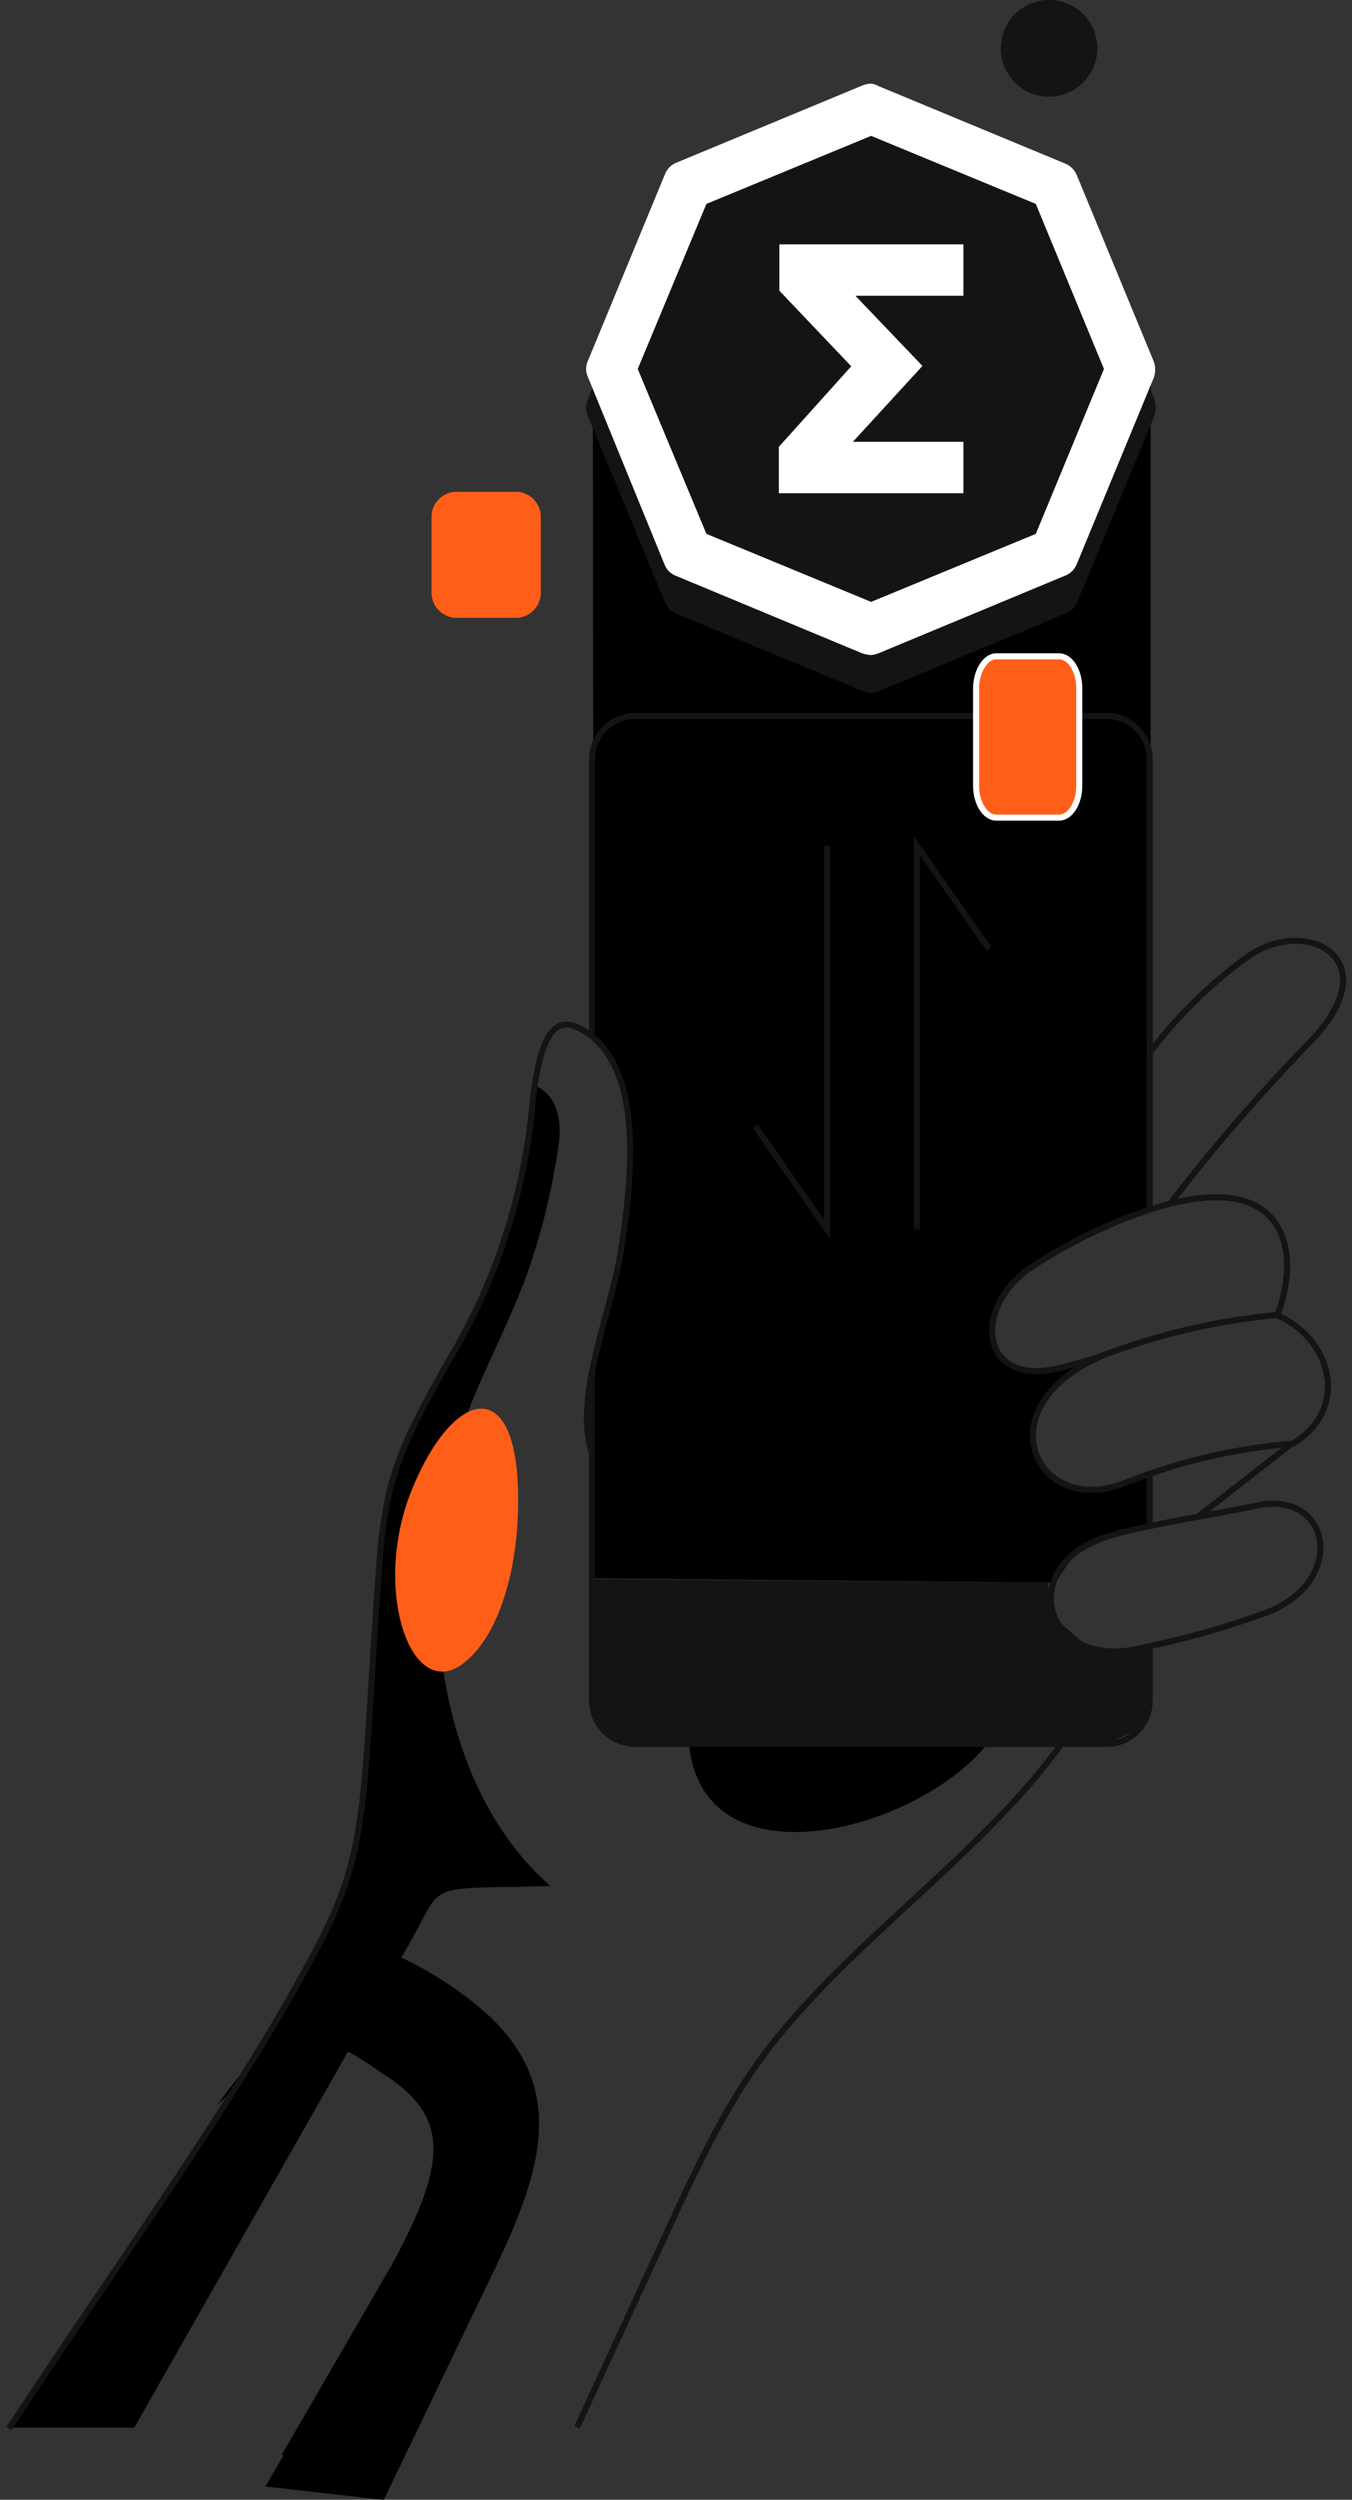 <svg width="224" height="414" viewBox="0 0 224 414" fill="none" xmlns="http://www.w3.org/2000/svg">
<rect x="0" y="0" width="224" height="414" fill="#333333" stroke="none"/>
<g clipPath="url(#clip0_705_20476)">
<path fillRule="evenodd" clipRule="evenodd" d="M43.97 411.806L63.585 414.029L81.985 375.752C90.133 358.821 93.57 345.894 81.156 333.975C77.266 330.445 72.921 327.453 68.237 325.08C63.674 322.619 56.148 320.247 52.237 323.034L48.563 329.735L38.578 346.428C45.689 338.897 50.607 330.625 59.822 334.39C76.978 347.228 75.348 356.39 63.585 378.212L43.97 411.806Z" fill="url(#paint0_linear_705_20476)"/>
<path fillRule="evenodd" clipRule="evenodd" d="M46.667 406.588L51.822 407.151L69.6 376.078C82.341 353.93 80.385 346.428 61.185 335.28C59.189 333.858 56.785 333.126 54.335 333.196C51.886 333.266 49.527 334.133 47.615 335.666C44.085 338.657 40.904 342.039 38.133 345.746L35.941 348.711C38.747 345.995 41.814 343.562 45.096 341.447C53.57 335.784 57.333 339.401 64.03 343.819C74.756 350.906 73.689 358.644 65.185 374.625L46.667 406.588Z" fill="url(#paint1_linear_705_20476)"/>
<path fillRule="evenodd" clipRule="evenodd" d="M98.222 62.324H190.637V200.166C183.724 202.486 177.133 205.674 171.022 209.654C161.215 216.118 162.133 230.112 176.267 226.347C178.222 225.784 180.178 225.279 182.193 224.716C163.141 233.285 171.881 251.401 186.667 245.471C188.059 244.967 189.363 244.73 190.667 244.226V252.409L184.889 254.129L177.926 257.479L174.815 262.134L98.341 261.393V225.517L101.541 214.309L104.296 198.773L104.711 190.767L102.904 178.403L98.341 171.198L98.222 62.324Z" fill="url(#paint2_linear_705_20476)"/>
<path fillRule="evenodd" clipRule="evenodd" d="M85.659 198.239L88.445 185.4L88.593 179.737C91.2 180.983 93.007 183.355 92.681 188.632C91.651 196.469 89.783 204.173 87.111 211.611C83.526 220.862 80.415 226.436 78.044 232.544C68.889 255.107 69.541 293.385 91.2 312.361L79.941 312.598C71.052 312.835 72.326 314.081 67.763 321.997L22.252 402.051H1.659L21.926 371.957L39.556 345.065L46.015 334.361L51.081 325.466L54.519 318.854L57.63 310.76L59.763 300.679L60.8 290.628L61.778 275.506L62.933 258.013L63.496 252.854L65.215 244.581L68.178 237.228L73.007 228.007L78.133 218.341L81.333 211.552L83.793 205.088L85.659 198.239Z" fill="url(#paint3_linear_705_20476)"/>
<path fillRule="evenodd" clipRule="evenodd" d="M114.341 281.792C109.748 316.868 157.719 302.725 165.896 285.142C169.985 276.396 114.578 279.924 114.341 281.792Z" fill="url(#paint4_linear_705_20476)"/>
<path d="M190.489 272.541V281.702C190.481 283.587 189.729 285.393 188.397 286.726C187.066 288.058 185.261 288.811 183.378 288.818H105.185C103.306 288.795 101.511 288.038 100.182 286.709C98.854 285.379 98.097 283.583 98.074 281.702V227.088M98.074 171.642V125.685C98.105 123.808 98.864 122.015 100.191 120.687C101.518 119.359 103.309 118.6 105.185 118.569H183.378C185.259 118.585 187.059 119.34 188.389 120.671C189.719 122.002 190.473 123.803 190.489 125.685V200.166M190.489 243.84V252.735" stroke="#141414" strokeWidth="3" strokeLinecap="round" strokeLinejoin="round"/>
<path fillRule="evenodd" clipRule="evenodd" d="M144.326 20.221C143.822 20.213 143.321 20.293 142.844 20.458L112.119 33.208C111.668 33.394 111.261 33.672 110.925 34.024C110.588 34.376 110.329 34.795 110.163 35.254L97.422 66C97.203 66.464 97.09 66.97 97.09 67.483C97.09 67.996 97.203 68.502 97.422 68.965L110.163 99.712C110.331 100.159 110.592 100.565 110.929 100.902C111.267 101.24 111.672 101.501 112.119 101.669L142.844 114.419C143.307 114.639 143.814 114.751 144.326 114.745C144.81 114.751 145.288 114.639 145.719 114.419L176.444 101.669C176.903 101.503 177.321 101.244 177.673 100.907C178.025 100.57 178.303 100.163 178.489 99.712L191.23 68.965C191.576 68.007 191.576 66.958 191.23 66L178.489 35.254C178.306 34.791 178.03 34.371 177.678 34.019C177.327 33.667 176.907 33.391 176.444 33.208L145.719 20.458C145.274 20.288 144.801 20.208 144.326 20.221ZM144.326 28.79L171.615 40.087L182.904 67.394L171.615 94.701L144.326 106.057L117.037 94.701L105.659 67.394L117.037 40.087L144.326 28.79Z" fill="#141414"/>
<path fillRule="evenodd" clipRule="evenodd" d="M182.904 67.394L171.615 40.057L144.326 28.79L117.037 40.057L105.659 67.394L117.037 94.701L144.326 106.057L171.615 94.701L182.904 67.394Z" fill="#141414"/>
<path fillRule="evenodd" clipRule="evenodd" d="M141.304 73.175H159.615V81.685H129.037V74.006L141.037 60.663L129.126 48.151V40.472H159.615V48.981H141.718L152.83 60.604L141.304 73.175Z" fill="white"/>
<path d="M144.326 13.847C143.817 13.87 143.316 13.98 142.844 14.173L112.118 26.922C111.672 27.09 111.267 27.352 110.929 27.689C110.592 28.027 110.331 28.432 110.163 28.879L97.422 59.715C97.217 60.145 97.11 60.617 97.11 61.094C97.11 61.571 97.217 62.042 97.422 62.472L110.074 93.427C110.237 93.876 110.496 94.285 110.834 94.623C111.172 94.961 111.58 95.221 112.03 95.384L142.756 108.163C143.231 108.341 143.73 108.451 144.237 108.489C144.716 108.458 145.187 108.347 145.63 108.163L176.355 95.384C176.816 95.223 177.238 94.965 177.59 94.627C177.943 94.29 178.219 93.88 178.4 93.427L191.141 62.591C191.467 61.701 191.467 60.724 191.141 59.834L178.4 28.998C178.214 28.547 177.936 28.14 177.584 27.803C177.232 27.466 176.814 27.206 176.355 27.041L145.63 14.291C145.227 14.062 144.785 13.911 144.326 13.847ZM144.326 22.504L171.615 33.771L182.904 61.108L171.615 88.416L144.326 99.683L117.037 88.416L105.659 61.108L117.037 33.771L144.326 22.504Z" fill="white"/>
<path d="M1.481 402.229C17.837 377.145 39.319 347.851 52.889 321.937C61.452 305.511 60 297.18 62.933 257.923C64 244.433 66.785 238.71 74.37 225.309C82.069 212.488 86.788 198.099 88.178 183.206C89.422 170.605 92.267 168.381 95.941 170.279C106.815 175.764 104.83 194.651 102.815 207.578C101.007 217.955 95.052 231.683 98.074 240.608" stroke="#141414" strokeWidth="3" strokeLinecap="round" strokeLinejoin="round"/>
<path d="M95.615 401.991L110.074 370.592C116.859 355.767 120.8 348.177 126.341 340.587C139.911 322.174 162.874 307.053 175.941 288.67" stroke="#141414" strokeWidth="3" strokeLinecap="round" strokeLinejoin="round"/>
<path d="M176.119 226.436C178.074 225.873 180.03 225.369 182.044 224.805C162.993 233.374 171.733 251.49 186.518 245.56C195.378 242.031 204.717 239.852 214.222 239.096C223.615 233.374 220.77 221.84 211.615 217.837C214.578 210.395 214.578 198.773 202.222 198.298C192.978 197.942 179.081 204.406 170.993 209.802C161.067 216.207 161.985 230.201 176.119 226.436Z" stroke="#141414" strokeWidth="3" strokeLinejoin="round"/>
<path d="M208.296 249.325C201.452 250.807 191.141 252.29 184.593 254.158C167.674 258.576 172.741 276.899 188.978 272.956C196.12 271.511 203.142 269.529 209.985 267.026C223.348 261.689 220.385 246.805 208.296 249.325Z" stroke="#141414" strokeWidth="3" strokeMiterlimit="10"/>
<path d="M211.496 217.777C201.345 218.749 191.375 221.113 181.867 224.804" stroke="#141414" strokeWidth="3" strokeMiterlimit="10"/>
<path d="M190.489 174.341C194.974 168.379 200.316 163.114 206.341 158.716C216.059 151.363 230.459 158.716 217.126 172.473C208.92 180.92 201.204 189.83 194.015 199.158" stroke="#141414" strokeWidth="3" strokeMiterlimit="10"/>
<path d="M214.104 239.007L198.489 251.193" stroke="#141414" strokeWidth="3" strokeMiterlimit="10"/>
<path fillRule="evenodd" clipRule="evenodd" d="M98.074 278.678V261.511L173.57 262.163L174.785 267.974L180.119 272.689L184.533 273.43L190.489 272.54V281.702L188.77 286.268L183.378 288.818H170.4H107.052L101.985 287.988L98.815 284.638L98.074 278.678Z" fill="#141414"/>
<path d="M173.807 16.011C178.226 16.011 181.807 12.427 181.807 8.005C181.807 3.584 178.226 0 173.807 0C169.389 0 165.807 3.584 165.807 8.005C165.807 12.427 169.389 16.011 173.807 16.011Z" fill="#141414"/>
<path fillRule="evenodd" clipRule="evenodd" d="M75.348 81.952H85.748C86.707 82.035 87.596 82.492 88.222 83.224C88.848 83.956 89.162 84.905 89.096 85.866V97.904C89.162 98.865 88.848 99.814 88.222 100.546C87.596 101.278 86.707 101.734 85.748 101.817H75.348C74.389 101.734 73.501 101.278 72.874 100.546C72.248 99.814 71.934 98.865 72 97.904V85.866C71.934 84.905 72.248 83.956 72.874 83.224C73.501 82.492 74.389 82.035 75.348 81.952Z" fill="#FF5E18" stroke="#FF5E18" strokeMiterlimit="10"/>
<path fillRule="evenodd" clipRule="evenodd" d="M165.067 108.696H175.467C177.304 108.696 178.815 111.068 178.815 114.004V130.103C178.815 133.068 177.304 135.411 175.467 135.411H165.067C163.23 135.411 161.719 133.039 161.719 130.103V114.004C161.719 111.217 163.23 108.696 165.067 108.696Z" fill="#FF5E18" stroke="white" strokeWidth="3" strokeMiterlimit="10"/>
<path d="M137.037 140.065V203.605L125.126 186.527" stroke="#141414" strokeWidth="3" strokeLinecap="round" strokeLinejoin="round"/>
<path d="M151.911 203.605V140.065L163.852 157.173" stroke="#141414" strokeWidth="3" strokeLinecap="round" strokeLinejoin="round"/>
<path fillRule="evenodd" clipRule="evenodd" d="M85.748 252.023C85.245 261.273 82.37 271.325 76.652 275.565C68 281.969 61.63 263.141 68.178 246.864C75.437 228.896 87.052 226.998 85.748 252.023Z" fill="#FF5E18"/>
</g>
<defs>
<linearGradient id="paint0_linear_705_20476" x1="63.945" y1="321.777" x2="63.945" y2="414.029" gradientUnits="userSpaceOnUse">
<stop stopColor="#FF5E18"/>
<stop offset="1" stopColor="#FF5E18" stopOpacity="0"/>
</linearGradient>
<linearGradient id="paint1_linear_705_20476" x1="59.259" y1="352.833" x2="56.811" y2="407.151" gradientUnits="userSpaceOnUse">
<stop stopColor="#141414"/>
<stop offset="1" stopColor="#141414" stopOpacity="0"/>
</linearGradient>
<linearGradient id="paint2_linear_705_20476" x1="75.555" y1="249.059" x2="36.989" y2="114.166" gradientUnits="userSpaceOnUse">
<stop stopColor="#FF5E18" stopOpacity="0"/>
<stop offset="1" stopColor="#FF5E18"/>
</linearGradient>
<linearGradient id="paint3_linear_705_20476" x1="59.259" y1="210.513" x2="69.644" y2="314.286" gradientUnits="userSpaceOnUse">
<stop stopColor="#141414"/>
<stop offset="1" stopColor="#141414" stopOpacity="0"/>
</linearGradient>
<linearGradient id="paint4_linear_705_20476" x1="158.518" y1="290.569" x2="117.033" y2="302.414" gradientUnits="userSpaceOnUse">
<stop stopColor="#FF5E18"/>
<stop offset="1" stopColor="white" stopOpacity="0"/>
</linearGradient>
<clipPath id="clip0_705_20476">
<rect width="224" height="414" fill="white"/>
</clipPath>
</defs>
</svg>

